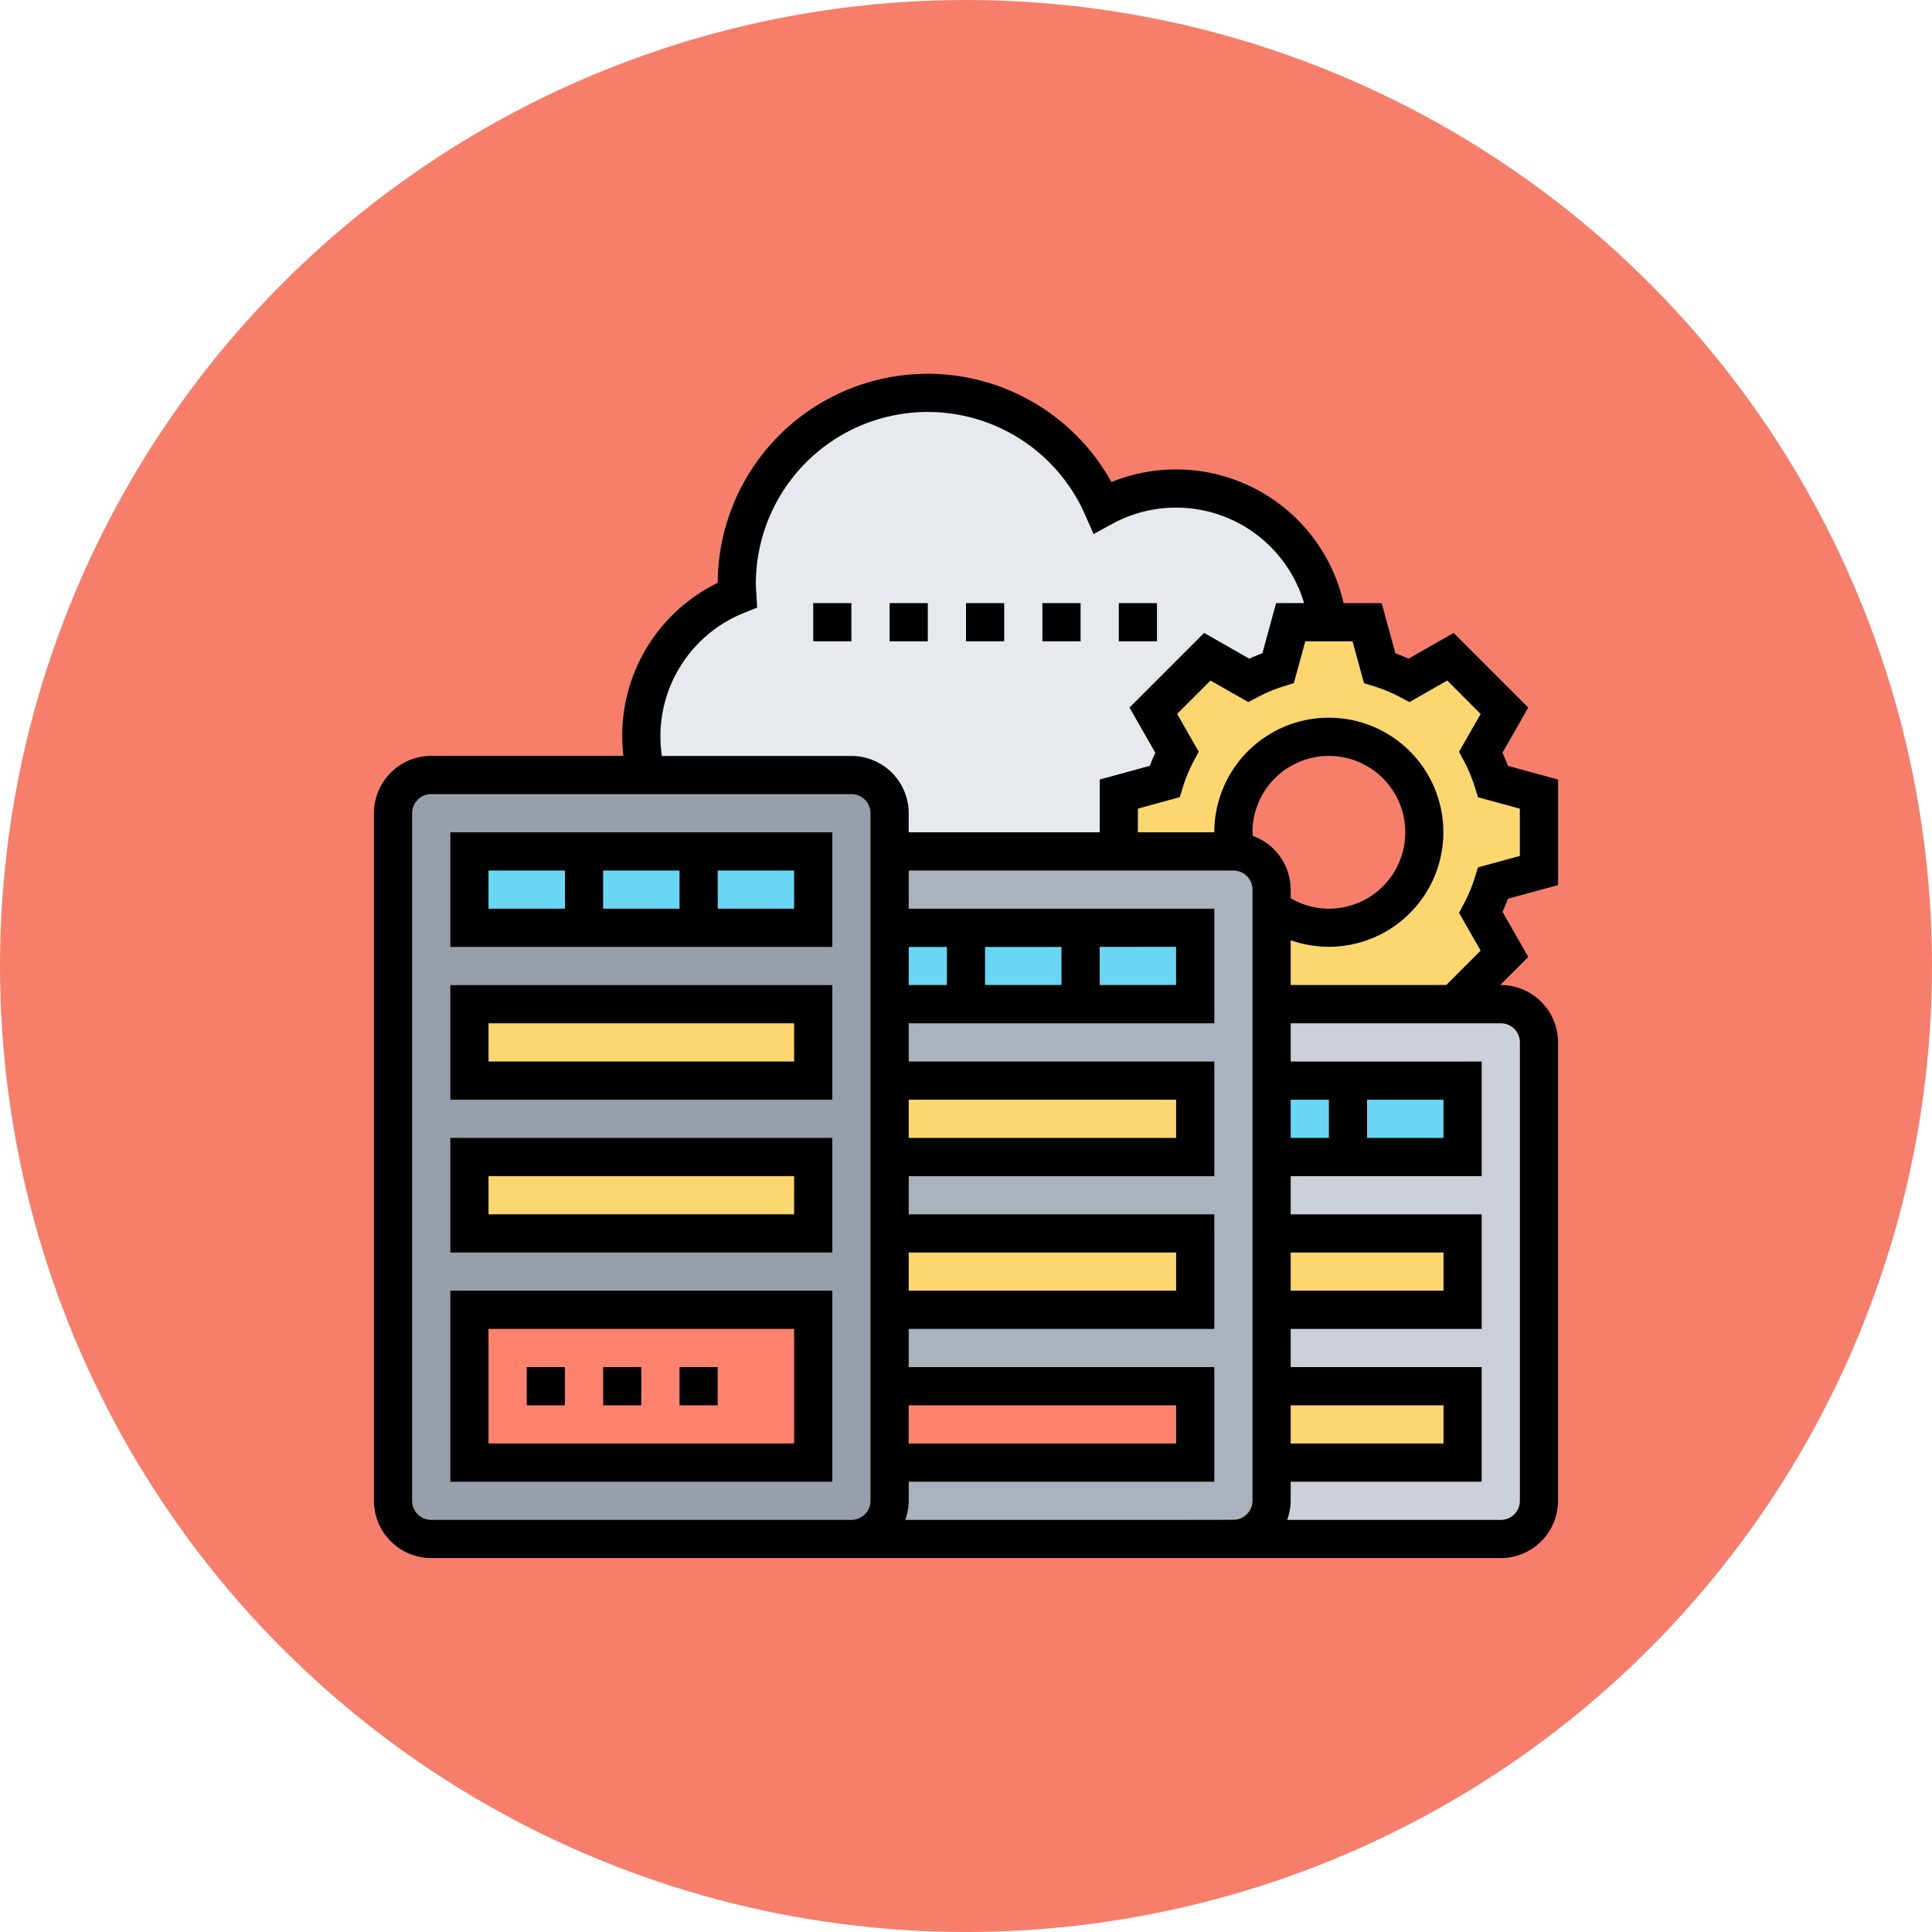 <svg xmlns="http://www.w3.org/2000/svg" width="92" height="92" viewBox="0 0 92 92">
  <g id="Grupo_1069951" data-name="Grupo 1069951" transform="translate(-2211 10449)">
    <circle id="Elipse_9038" data-name="Elipse 9038" cx="46" cy="46" r="46" transform="translate(2211 -10449)" fill="#f77e6b"/>
    <g id="centro-de-datos" transform="translate(2227.806 -10432.194)">
      <g id="Grupo_1067794" data-name="Grupo 1067794" transform="translate(1.909 1.909)">
        <g id="Grupo_1067778" data-name="Grupo 1067778" transform="translate(11.823)">
          <path id="Trazado_813554" data-name="Trazado 813554" d="M47.678,12.914H45.923l-.6,2.183a8.581,8.581,0,0,0-1.4.582L41.957,14.56l-2.574,2.574L40.5,19.1a8.58,8.58,0,0,0-.582,1.4l-2.183.6v2.728H26.823V22.009A1.824,1.824,0,0,0,25,20.19H15.227A7.493,7.493,0,0,1,15,18.371a7.262,7.262,0,0,1,4.575-6.748c-.009-.182-.027-.355-.027-.528A9.1,9.1,0,0,1,36.973,7.439a7.273,7.273,0,0,1,10.7,5.475Z" transform="translate(-15 -2)" fill="#e6e9ed"/>
        </g>
        <g id="Grupo_1067779" data-name="Grupo 1067779" transform="translate(34.561 10.914)">
          <path id="Trazado_813555" data-name="Trazado 813555" d="M60.009,22.185v3.638l-2.183.6a8.581,8.581,0,0,1-.582,1.4l1.119,1.965-2.392,2.4H47.276V27.642A4.547,4.547,0,1,0,45.457,24a4.286,4.286,0,0,0,.091.909H40V22.185l2.183-.6a8.58,8.58,0,0,1,.582-1.4L41.646,18.22l2.574-2.574,1.965,1.119a8.58,8.58,0,0,1,1.4-.582l.6-2.183h3.638l.6,2.183a8.581,8.581,0,0,1,1.4.582l1.965-1.119,2.574,2.574-1.119,1.965a8.58,8.58,0,0,1,.582,1.4Z" transform="translate(-40 -14)" fill="#fcd770"/>
        </g>
        <g id="Grupo_1067780" data-name="Grupo 1067780" transform="translate(40.018 29.104)">
          <path id="Trazado_813556" data-name="Trazado 813556" d="M58.733,34H47.819V57.647A1.824,1.824,0,0,1,46,59.466H58.733a1.824,1.824,0,0,0,1.819-1.819V35.819A1.824,1.824,0,0,0,58.733,34Z" transform="translate(-46 -34)" fill="#ccd1d9"/>
        </g>
        <g id="Grupo_1067781" data-name="Grupo 1067781" transform="translate(21.828 21.828)">
          <path id="Trazado_813557" data-name="Trazado 813557" d="M44.281,26H27.819V56.923A1.824,1.824,0,0,1,26,58.742H44.19a1.824,1.824,0,0,0,1.819-1.819v-29.1A1.825,1.825,0,0,0,44.281,26Z" transform="translate(-26 -26)" fill="#aab2bd"/>
        </g>
        <g id="Grupo_1067782" data-name="Grupo 1067782" transform="translate(0 18.19)">
          <path id="Trazado_813558" data-name="Trazado 813558" d="M25.647,54.742v1.819a1.824,1.824,0,0,1-1.819,1.819H3.819A1.824,1.824,0,0,1,2,56.561V23.819A1.824,1.824,0,0,1,3.819,22H23.828a1.824,1.824,0,0,1,1.819,1.819V54.742Z" transform="translate(-2 -22)" fill="#969faa"/>
        </g>
        <g id="Grupo_1067783" data-name="Grupo 1067783" transform="translate(3.638 43.656)">
          <path id="Trazado_813559" data-name="Trazado 813559" d="M6,50H22.371v7.276H6Z" transform="translate(-6 -50)" fill="#ff826e"/>
        </g>
        <g id="Grupo_1067784" data-name="Grupo 1067784" transform="translate(23.647 47.294)">
          <path id="Trazado_813560" data-name="Trazado 813560" d="M28,54H42.552v3.638H28Z" transform="translate(-28 -54)" fill="#ff826e"/>
        </g>
        <g id="Grupo_1067785" data-name="Grupo 1067785" transform="translate(41.837 47.294)">
          <path id="Trazado_813561" data-name="Trazado 813561" d="M48,54h9.095v3.638H48Z" transform="translate(-48 -54)" fill="#fcd770"/>
        </g>
        <g id="Grupo_1067786" data-name="Grupo 1067786" transform="translate(41.837 40.018)">
          <path id="Trazado_813562" data-name="Trazado 813562" d="M48,46h9.095v3.638H48Z" transform="translate(-48 -46)" fill="#fcd770"/>
        </g>
        <g id="Grupo_1067787" data-name="Grupo 1067787" transform="translate(41.837 32.742)">
          <path id="Trazado_813563" data-name="Trazado 813563" d="M48,38h9.095v3.638H48Z" transform="translate(-48 -38)" fill="#69d6f4"/>
        </g>
        <g id="Grupo_1067788" data-name="Grupo 1067788" transform="translate(23.647 40.018)">
          <path id="Trazado_813564" data-name="Trazado 813564" d="M28,46H42.552v3.638H28Z" transform="translate(-28 -46)" fill="#fcd770"/>
        </g>
        <g id="Grupo_1067789" data-name="Grupo 1067789" transform="translate(23.647 32.742)">
          <path id="Trazado_813565" data-name="Trazado 813565" d="M28,38H42.552v3.638H28Z" transform="translate(-28 -38)" fill="#fcd770"/>
        </g>
        <g id="Grupo_1067790" data-name="Grupo 1067790" transform="translate(23.647 25.466)">
          <path id="Trazado_813566" data-name="Trazado 813566" d="M28,30H42.552v3.638H28Z" transform="translate(-28 -30)" fill="#69d6f4"/>
        </g>
        <g id="Grupo_1067791" data-name="Grupo 1067791" transform="translate(3.638 36.38)">
          <path id="Trazado_813567" data-name="Trazado 813567" d="M6,42H22.371v3.638H6Z" transform="translate(-6 -42)" fill="#fcd770"/>
        </g>
        <g id="Grupo_1067792" data-name="Grupo 1067792" transform="translate(3.638 29.104)">
          <path id="Trazado_813568" data-name="Trazado 813568" d="M6,34H22.371v3.638H6Z" transform="translate(-6 -34)" fill="#fcd770"/>
        </g>
        <g id="Grupo_1067793" data-name="Grupo 1067793" transform="translate(3.638 21.828)">
          <path id="Trazado_813569" data-name="Trazado 813569" d="M6,26H22.371v3.638H6Z" transform="translate(-6 -26)" fill="#69d6f4"/>
        </g>
      </g>
      <g id="Grupo_1067795" data-name="Grupo 1067795" transform="translate(1 1)">
        <path id="Trazado_813570" data-name="Trazado 813570" d="M57.389,25.341V20.315L55,19.662c-.078-.209-.166-.417-.26-.623l1.229-2.151-3.553-3.554-2.153,1.228c-.206-.095-.414-.182-.622-.26l-.653-2.387H47.175A8.181,8.181,0,0,0,36.119,6.149a10,10,0,0,0-18.748,4.8,8.095,8.095,0,0,0-4.49,8.239H3.728A2.732,2.732,0,0,0,1,21.918V54.66a2.732,2.732,0,0,0,2.728,2.728H54.66a2.732,2.732,0,0,0,2.728-2.728V32.832A2.732,2.732,0,0,0,54.66,30.1h-.026l1.336-1.336-1.229-2.151c.095-.206.182-.414.26-.623ZM14.642,18.28a6.338,6.338,0,0,1,4-5.908l.607-.243-.048-.818c-.005-.1-.014-.2-.014-.307A8.184,8.184,0,0,1,34.87,7.718l.4.909.87-.478a6.36,6.36,0,0,1,9.154,3.764H43.961L43.308,14.3q-.312.117-.622.26l-2.153-1.228L36.98,16.888l1.229,2.151c-.095.206-.182.414-.26.623l-2.387.653v2.513H26.466v-.909a2.732,2.732,0,0,0-2.728-2.728H14.712a6.463,6.463,0,0,1-.07-.909Zm24.556,10V30.1H35.561V28.285ZM33.742,30.1H30.1V28.285h3.638Zm-5.457,0H26.466V28.285h1.819ZM26.466,50.113H39.2v1.819H26.466Zm0-7.276H39.2v1.819H26.466Zm0-7.276H39.2V37.38H26.466ZM21.918,55.57H3.728a.91.91,0,0,1-.909-.909V21.918a.91.91,0,0,1,.909-.909H23.737a.91.91,0,0,1,.909.909V54.66a.91.91,0,0,1-.909.909Zm17.28,0H26.3a2.7,2.7,0,0,0,.167-.909v-.909H41.018V48.294H26.466V46.475H41.018V41.018H26.466V39.2H41.018V33.742H26.466V31.923H41.018V26.466H26.466V24.647H41.927a.91.91,0,0,1,.909.909v29.1a.91.91,0,0,1-.909.909Zm3.638-32.742a3.638,3.638,0,1,1,3.638,3.638,3.6,3.6,0,0,1-1.819-.5v-.412A2.724,2.724,0,0,0,42.854,23C42.851,22.943,42.837,22.885,42.837,22.828Zm9.095,12.733V37.38H48.294V35.561ZM46.475,37.38H44.656V35.561h1.819ZM44.656,50.113h7.276v1.819H44.656Zm0-7.276h7.276v1.819H44.656Zm10.914-10V54.66a.91.91,0,0,1-.909.909H44.488a2.7,2.7,0,0,0,.167-.909v-.909h9.095V48.294H44.656V46.475h9.095V41.018H44.656V39.2h9.095V33.742H44.656V31.923h10A.91.91,0,0,1,55.57,32.832ZM53.7,28.463,52.061,30.1H44.656V27.967a5.454,5.454,0,1,0-3.638-5.14H37.38V21.7l1.995-.546.146-.477a7.283,7.283,0,0,1,.52-1.245l.235-.442-1.028-1.8L40.839,15.6l1.8,1.027.441-.233a7.281,7.281,0,0,1,1.247-.52l.477-.147.548-1.995H47.6l.547,1.995.477.147a7.281,7.281,0,0,1,1.247.52l.441.233,1.8-1.027L53.7,17.193l-1.028,1.8.235.442a7.21,7.21,0,0,1,.52,1.245l.146.477,1.995.546v2.25l-1.995.546-.146.477a7.283,7.283,0,0,1-.52,1.245l-.235.442Z" transform="translate(-1 -1)"/>
        <path id="Trazado_813571" data-name="Trazado 813571" d="M5,30.457H23.19V25H5Zm7.276-1.819V26.819h3.638v1.819Zm9.095,0H17.733V26.819h3.638ZM6.819,26.819h3.638v1.819H6.819Z" transform="translate(-1.362 -3.172)"/>
        <path id="Trazado_813572" data-name="Trazado 813572" d="M5,38.457H23.19V33H5Zm1.819-3.638H21.371v1.819H6.819Z" transform="translate(-1.362 -3.896)"/>
        <path id="Trazado_813573" data-name="Trazado 813573" d="M5,46.457H23.19V41H5Zm1.819-3.638H21.371v1.819H6.819Z" transform="translate(-1.362 -4.62)"/>
        <path id="Trazado_813574" data-name="Trazado 813574" d="M5,58.095H23.19V49H5Zm1.819-7.276H21.371v5.457H6.819Z" transform="translate(-1.362 -5.344)"/>
        <path id="Trazado_813575" data-name="Trazado 813575" d="M17,53h1.819v1.819H17Z" transform="translate(-2.448 -5.706)"/>
        <path id="Trazado_813576" data-name="Trazado 813576" d="M13,53h1.819v1.819H13Z" transform="translate(-2.086 -5.706)"/>
        <path id="Trazado_813577" data-name="Trazado 813577" d="M9,53h1.819v1.819H9Z" transform="translate(-1.724 -5.706)"/>
        <path id="Trazado_813578" data-name="Trazado 813578" d="M40,13h1.819v1.819H40Z" transform="translate(-4.53 -2.086)"/>
        <path id="Trazado_813579" data-name="Trazado 813579" d="M32,13h1.819v1.819H32Z" transform="translate(-3.806 -2.086)"/>
        <path id="Trazado_813580" data-name="Trazado 813580" d="M36,13h1.819v1.819H36Z" transform="translate(-4.168 -2.086)"/>
        <path id="Trazado_813581" data-name="Trazado 813581" d="M28,13h1.819v1.819H28Z" transform="translate(-3.444 -2.086)"/>
        <path id="Trazado_813582" data-name="Trazado 813582" d="M24,13h1.819v1.819H24Z" transform="translate(-3.082 -2.086)"/>
      </g>
    </g>
  </g>
</svg>
